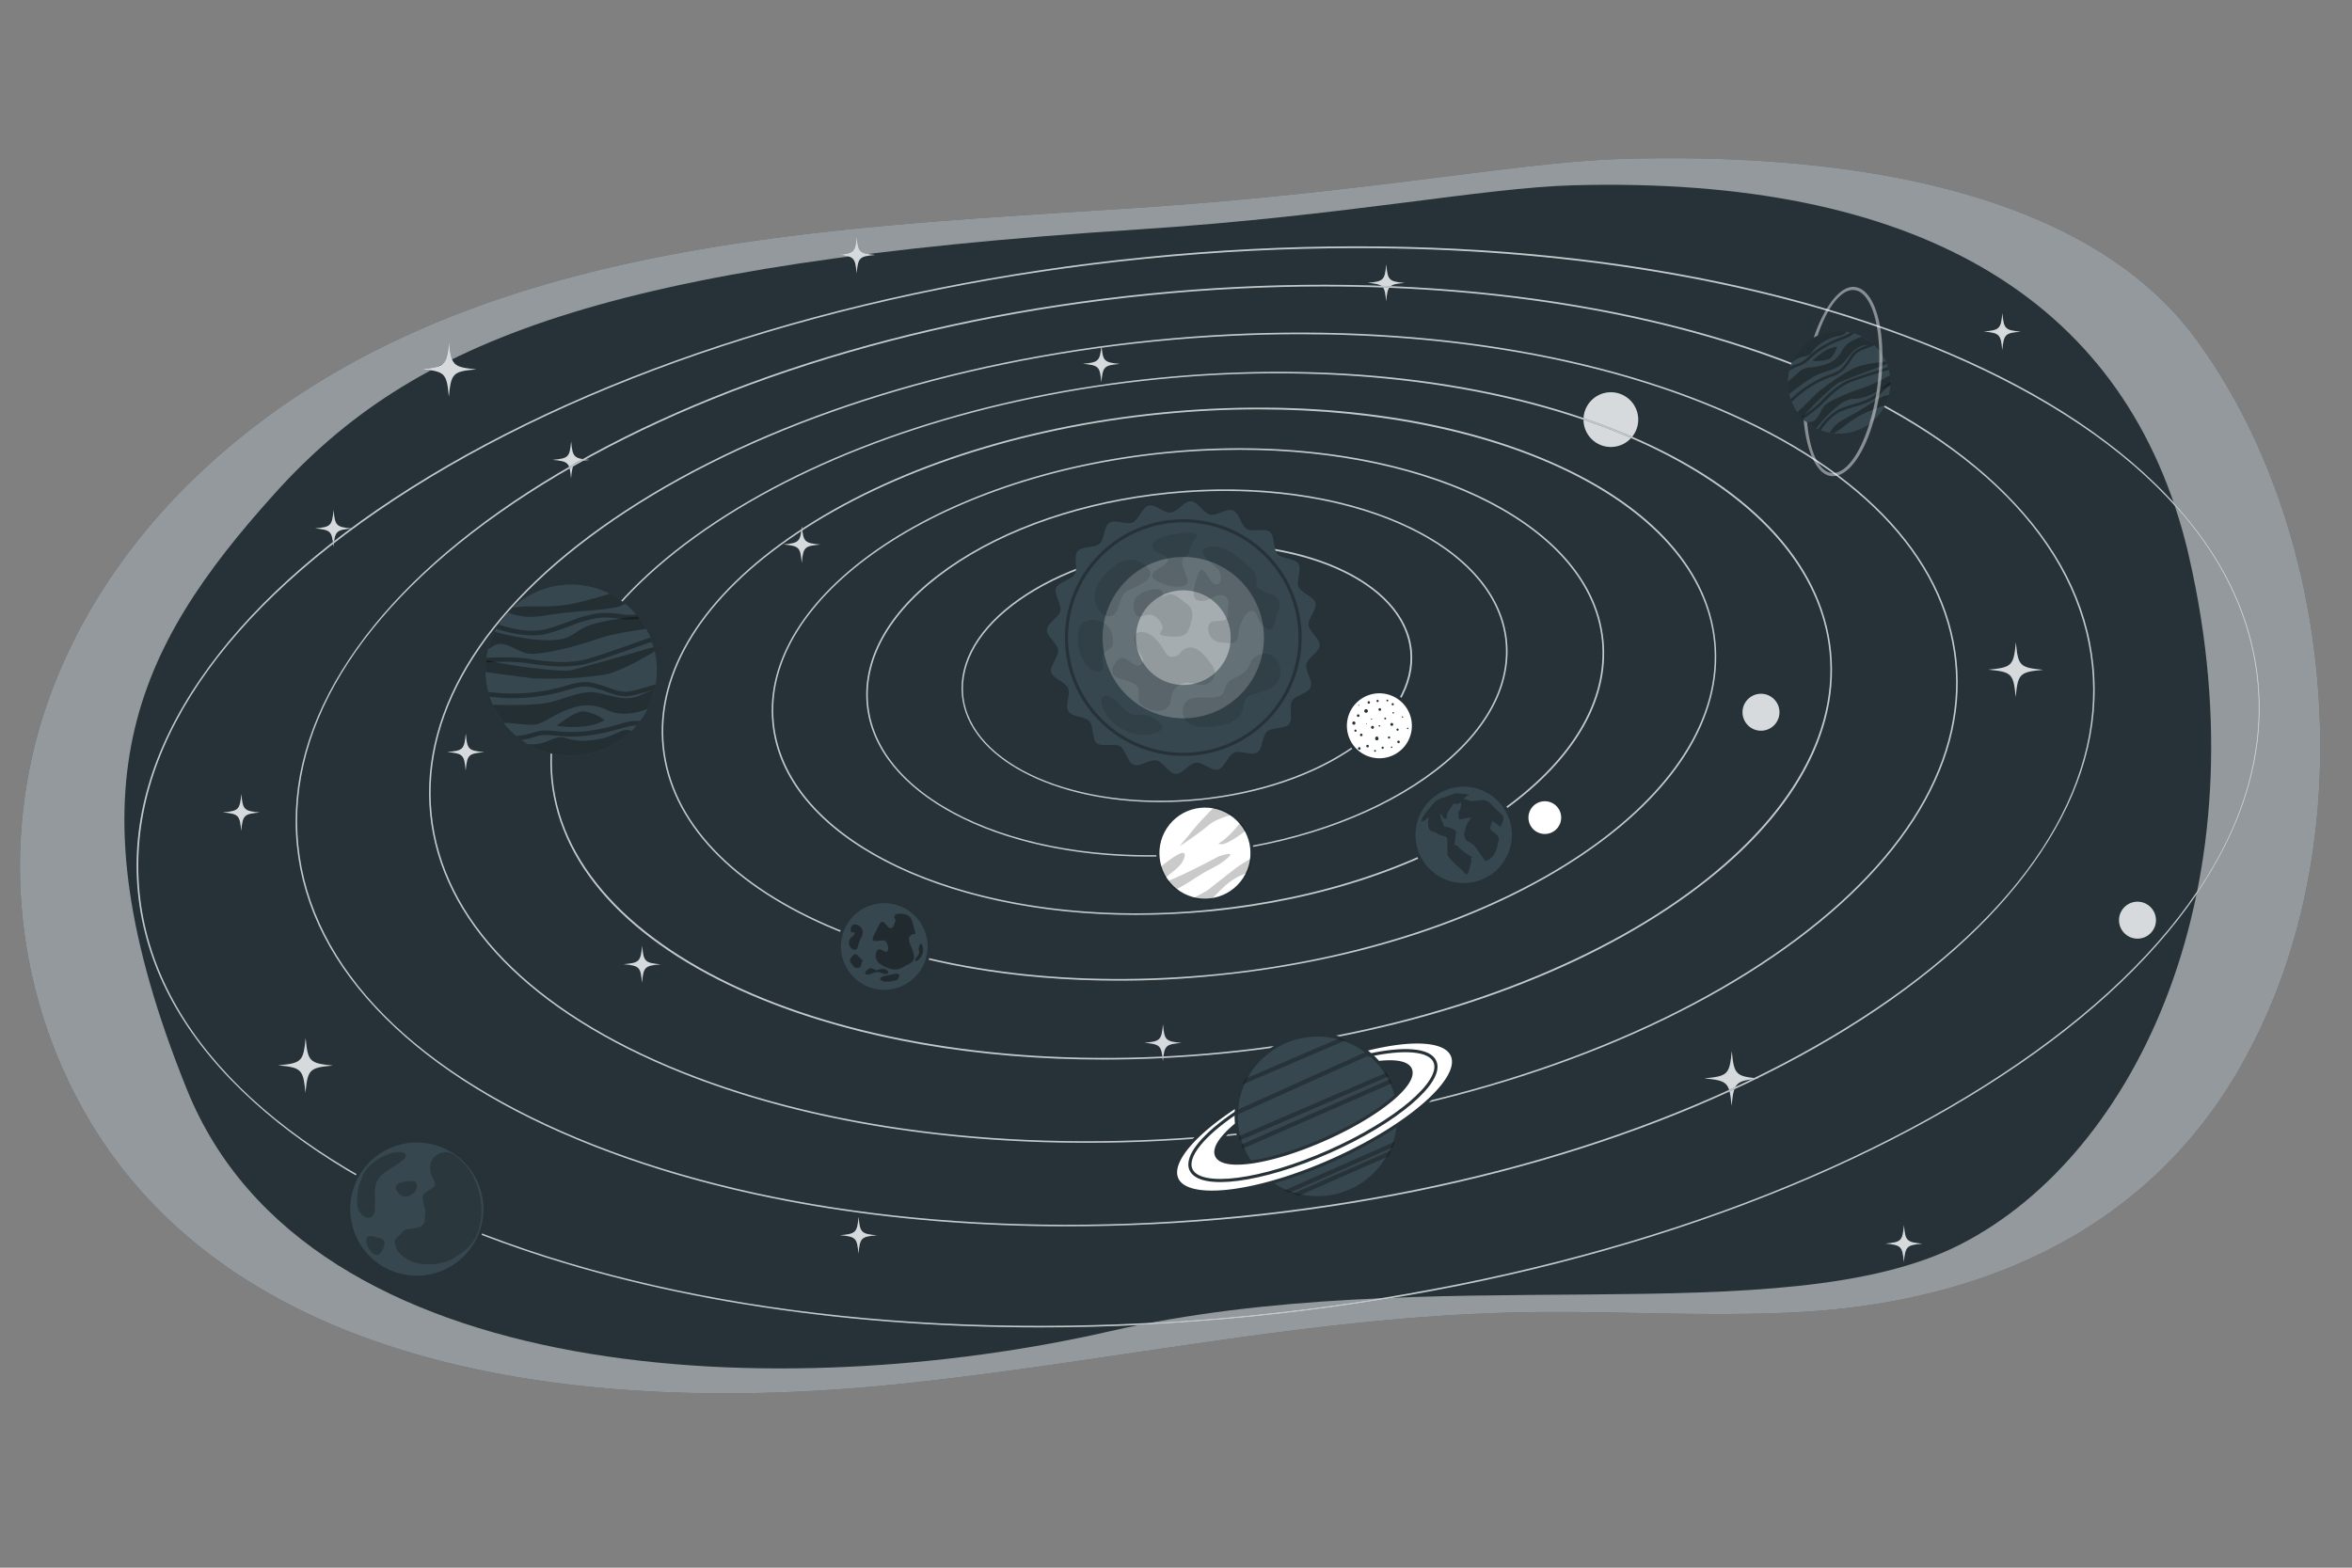 <svg xmlns="http://www.w3.org/2000/svg" viewBox="0 0 750 500"><rect x="0" y="0" width="750" height="500" fill="#808080" stroke="none"/><g id="freepik--background-simple--inject-95"><path d="M729.43,167.57c-6.66-21.75-16.45-42-29.14-59.33C661.72,55.65,575.07,48.89,516.51,50.71c-32.16,1-80.47,10.68-153.43,15.55C260.6,73.11,143.39,76,63.93,150.66,39.74,173.41,20.84,202.2,12,234.21a160,160,0,0,0,5.61,101C59.48,440,188.47,451.44,285.55,441.55c66.79-6.8,132.77-21.79,200.09-23,29.57-.55,59.18,1.57,88.71-.1,56.25-3.18,107.71-24.86,137.76-74.3,25.71-42.3,32.34-94.83,24.92-143.21A235.05,235.05,0,0,0,729.43,167.57Z" style="fill:#263238"></path><path d="M729.43,167.57c-6.66-21.75-16.45-42-29.14-59.33C661.72,55.65,575.07,48.89,516.51,50.71c-32.16,1-80.47,10.68-153.43,15.55C260.6,73.11,143.39,76,63.93,150.66,39.74,173.41,20.84,202.2,12,234.21a160,160,0,0,0,5.61,101C59.48,440,188.47,451.44,285.55,441.55c66.79-6.8,132.77-21.79,200.09-23,29.57-.55,59.18,1.57,88.71-.1,56.25-3.18,107.71-24.86,137.76-74.3,25.71-42.3,32.34-94.83,24.92-143.21A235.05,235.05,0,0,0,729.43,167.57Z" style="fill:#fff;opacity:0.5"></path><path d="M696.75,172.31C676.41,94.72,610.53,56.18,501.86,59.09c-29.13.77-72.84,9.81-138.92,14.09-169.15,10.94-231.18,35.1-275.5,84.39s-66.59,94-27.8,190S251.49,448,353.73,424.63s214.75,1.24,271.44-27.76,96.72-115,72.93-219Q697.46,175,696.75,172.31Z" style="fill:#263238"></path><path d="M622.17,435.3s0-5,0-5,0,5,0,5Z" style="fill:#fff"></path></g><g id="freepik--Stars--inject-95"><path d="M151.89,117.8c-7.48-.71-8-1.27-8.7-8.76-.71,7.48-1.27,8-8.76,8.7,7.48.72,8,1.28,8.7,8.76C143.85,119,144.41,118.47,151.89,117.8Z" style="fill:#37474F"></path><path d="M651.51,213.64c-7.48-.71-8-1.27-8.69-8.76-.72,7.48-1.28,8-8.76,8.7,7.48.72,8,1.28,8.69,8.76C643.47,214.86,644,214.31,651.51,213.64Z" style="fill:#37474F"></path><circle cx="513.69" cy="133.86" r="8.73" transform="translate(78.53 437.89) rotate(-49.55)" style="fill:#37474F"></circle><path d="M560.93,344c-7.48-.71-8-1.27-8.7-8.76-.72,7.48-1.28,8-8.76,8.7,7.48.71,8,1.27,8.7,8.76C552.88,345.26,553.44,344.7,560.93,344Z" style="fill:#37474F"></path><path d="M106.16,339.85c-7.48-.72-8-1.28-8.7-8.76-.71,7.48-1.27,8-8.76,8.69,7.48.72,8,1.28,8.7,8.76C98.11,341.06,98.67,340.51,106.16,339.85Z" style="fill:#37474F"></path><path d="M188,146.7c-5-.48-5.43-.86-5.87-5.92-.49,5.05-.86,5.43-5.92,5.88,5.05.48,5.43.86,5.88,5.91C182.55,147.52,182.93,147.15,188,146.7Z" style="fill:#37474F"></path><path d="M112.24,168.57c-5-.48-5.43-.86-5.87-5.91-.49,5.05-.87,5.42-5.92,5.87,5,.48,5.43.86,5.87,5.92C106.81,169.4,107.18,169,112.24,168.57Z" style="fill:#37474F"></path><path d="M261.57,173.69c-5.05-.49-5.42-.86-5.87-5.92-.48,5-.86,5.43-5.91,5.88,5.05.48,5.42.86,5.87,5.91C256.14,174.51,256.52,174.13,261.57,173.69Z" style="fill:#37474F"></path><path d="M210.64,307.57c-5-.48-5.43-.86-5.87-5.91-.49,5-.87,5.42-5.92,5.87,5.05.48,5.43.86,5.87,5.91C205.21,308.39,205.58,308,210.64,307.57Z" style="fill:#37474F"></path><path d="M447.92,90.24c-5.05-.49-5.42-.86-5.87-5.92-.48,5.05-.86,5.43-5.91,5.88,5.05.48,5.42.86,5.87,5.91C442.49,91.06,442.87,90.68,447.92,90.24Z" style="fill:#37474F"></path><path d="M376.73,332.62c-5.05-.48-5.43-.86-5.88-5.91-.48,5.05-.86,5.42-5.91,5.87,5.05.48,5.42.86,5.87,5.92C371.29,333.45,371.67,333.07,376.73,332.62Z" style="fill:#37474F"></path><circle cx="681.58" cy="293.43" r="5.89" transform="translate(-0.06 586.73) rotate(-46.57)" style="fill:#37474F"></circle><circle cx="561.52" cy="227.12" r="5.89" transform="translate(3.23 462.06) rotate(-44.84)" style="fill:#37474F"></circle><path d="M154.4,239.89c-5.05-.48-5.42-.86-5.87-5.91-.48,5.05-.86,5.42-5.91,5.87,5,.48,5.42.86,5.87,5.91C149,240.71,149.35,240.34,154.4,239.89Z" style="fill:#37474F"></path><path d="M357.1,116.07c-5.05-.49-5.42-.86-5.87-5.92-.48,5-.86,5.43-5.91,5.88,5.05.48,5.42.86,5.87,5.91C351.67,116.89,352.05,116.51,357.1,116.07Z" style="fill:#37474F"></path><path d="M279.08,81.31c-5.05-.48-5.43-.86-5.88-5.91-.48,5-.86,5.42-5.91,5.87,5,.48,5.42.86,5.87,5.92C273.64,82.14,274,81.76,279.08,81.31Z" style="fill:#37474F"></path><path d="M82.83,259.14c-5-.48-5.42-.86-5.87-5.91-.48,5-.86,5.43-5.91,5.87,5,.49,5.42.86,5.87,5.92C77.4,260,77.78,259.59,82.83,259.14Z" style="fill:#37474F"></path><path d="M279.66,394c-5.05-.48-5.43-.86-5.87-5.91-.49,5.05-.87,5.42-5.92,5.87,5.05.48,5.43.86,5.87,5.91C274.23,394.78,274.61,394.41,279.66,394Z" style="fill:#37474F"></path><path d="M613,396.66c-5-.48-5.43-.86-5.87-5.91-.49,5.05-.86,5.43-5.92,5.87,5,.49,5.43.86,5.88,5.92C607.59,397.49,608,397.11,613,396.66Z" style="fill:#37474F"></path><path d="M644.38,105.78c-5-.48-5.42-.86-5.87-5.91-.48,5-.86,5.42-5.92,5.87,5,.48,5.43.86,5.88,5.92C639,106.61,639.33,106.23,644.38,105.78Z" style="fill:#37474F"></path><g style="opacity:0.8"><path d="M151.89,117.8c-7.48-.71-8-1.27-8.7-8.76-.71,7.48-1.27,8-8.76,8.7,7.48.72,8,1.28,8.7,8.76C143.85,119,144.41,118.47,151.89,117.8Z" style="fill:#fff"></path><path d="M651.51,213.64c-7.48-.71-8-1.27-8.69-8.76-.72,7.48-1.28,8-8.76,8.7,7.48.72,8,1.28,8.69,8.76C643.47,214.86,644,214.31,651.51,213.64Z" style="fill:#fff"></path><circle cx="513.69" cy="133.86" r="8.73" transform="translate(78.53 437.89) rotate(-49.55)" style="fill:#fff"></circle><path d="M560.93,344c-7.48-.71-8-1.27-8.7-8.76-.72,7.48-1.28,8-8.76,8.7,7.48.71,8,1.27,8.7,8.76C552.88,345.26,553.44,344.7,560.93,344Z" style="fill:#fff"></path><path d="M106.16,339.85c-7.48-.72-8-1.28-8.7-8.76-.71,7.48-1.27,8-8.76,8.69,7.48.72,8,1.28,8.7,8.76C98.11,341.06,98.67,340.51,106.16,339.85Z" style="fill:#fff"></path><path d="M188,146.7c-5-.48-5.43-.86-5.87-5.92-.49,5.05-.86,5.43-5.92,5.88,5.05.48,5.43.86,5.88,5.91C182.55,147.52,182.93,147.15,188,146.7Z" style="fill:#fff"></path><path d="M112.24,168.57c-5-.48-5.43-.86-5.87-5.91-.49,5.05-.87,5.42-5.92,5.87,5,.48,5.43.86,5.87,5.92C106.81,169.4,107.18,169,112.24,168.57Z" style="fill:#fff"></path><path d="M261.57,173.69c-5.05-.49-5.42-.86-5.87-5.92-.48,5-.86,5.43-5.91,5.88,5.05.48,5.42.86,5.87,5.91C256.14,174.51,256.52,174.13,261.57,173.69Z" style="fill:#fff"></path><path d="M210.64,307.57c-5-.48-5.43-.86-5.87-5.91-.49,5-.87,5.42-5.92,5.87,5.05.48,5.43.86,5.87,5.91C205.21,308.39,205.58,308,210.64,307.57Z" style="fill:#fff"></path><path d="M447.92,90.24c-5.05-.49-5.42-.86-5.87-5.92-.48,5.05-.86,5.43-5.91,5.88,5.05.48,5.42.86,5.87,5.91C442.49,91.06,442.87,90.68,447.92,90.24Z" style="fill:#fff"></path><path d="M376.73,332.62c-5.05-.48-5.43-.86-5.88-5.91-.48,5.05-.86,5.42-5.91,5.87,5.05.48,5.42.86,5.87,5.92C371.29,333.45,371.67,333.07,376.73,332.62Z" style="fill:#fff"></path><circle cx="681.58" cy="293.43" r="5.89" transform="translate(-0.06 586.73) rotate(-46.57)" style="fill:#fff"></circle><circle cx="561.52" cy="227.12" r="5.89" transform="translate(3.23 462.06) rotate(-44.84)" style="fill:#fff"></circle><path d="M154.4,239.89c-5.05-.48-5.42-.86-5.87-5.91-.48,5.05-.86,5.42-5.91,5.87,5,.48,5.42.86,5.87,5.91C149,240.71,149.35,240.34,154.4,239.89Z" style="fill:#fff"></path><path d="M357.1,116.07c-5.05-.49-5.42-.86-5.87-5.92-.48,5-.86,5.43-5.91,5.88,5.05.48,5.42.86,5.87,5.91C351.67,116.89,352.05,116.51,357.1,116.07Z" style="fill:#fff"></path><path d="M279.08,81.31c-5.05-.48-5.43-.86-5.88-5.91-.48,5-.86,5.42-5.91,5.87,5,.48,5.42.86,5.87,5.92C273.64,82.14,274,81.76,279.08,81.31Z" style="fill:#fff"></path><path d="M82.83,259.14c-5-.48-5.42-.86-5.87-5.91-.48,5-.86,5.43-5.91,5.87,5,.49,5.42.86,5.87,5.92C77.4,260,77.78,259.59,82.83,259.14Z" style="fill:#fff"></path><path d="M279.66,394c-5.05-.48-5.43-.86-5.87-5.91-.49,5.05-.87,5.42-5.92,5.87,5.05.48,5.43.86,5.87,5.91C274.23,394.78,274.61,394.41,279.66,394Z" style="fill:#fff"></path><path d="M613,396.66c-5-.48-5.43-.86-5.87-5.91-.49,5.05-.86,5.43-5.92,5.87,5,.49,5.43.86,5.88,5.92C607.59,397.49,608,397.11,613,396.66Z" style="fill:#fff"></path><path d="M644.38,105.78c-5-.48-5.42-.86-5.87-5.91-.48,5-.86,5.42-5.92,5.87,5,.48,5.43.86,5.88,5.92C639,106.61,639.33,106.23,644.38,105.78Z" style="fill:#fff"></path></g></g><g id="freepik--Lines--inject-95"><path d="M331.58,423.36c-65.35,0-126.4-9.88-176.51-28.93-32.61-12.4-58.8-28-77.85-46.44C57.48,328.91,46.31,307.66,44,284.83s4.45-45.88,20-68.49c15-21.82,37.6-42.33,67.1-60.94C191.81,117.13,274.92,91.07,365.2,82s176.91,0,243.94,25.52c32.61,12.4,58.8,28,77.85,46.44,19.75,19.08,30.91,40.33,33.2,63.16s-4.45,45.88-20,68.49c-15,21.82-37.6,42.33-67.11,60.94C572.41,384.86,489.29,410.92,399,420,376.22,422.23,353.65,423.36,331.58,423.36ZM432.64,79.13c-22.06,0-44.6,1.13-67.39,3.41-90.2,9-173.24,35.05-233.83,73.28s-91.4,84-86.9,129S88.35,368.52,155.25,394,308.77,428.48,399,419.45s173.25-35.05,233.83-73.28,91.4-84,86.9-129S675.87,133.47,609,108C558.92,89,497.92,79.13,432.64,79.13Z" style="fill:#37474F"></path><path d="M340.25,391.13c-56,0-108.29-8.76-151.2-25.65-27.67-10.89-49.9-24.57-66.1-40.67-16.78-16.68-26.3-35.23-28.29-55.15s3.66-40,16.8-59.66c12.69-19,31.77-36.8,56.73-53,51.31-33.21,121.69-55.72,198.17-63.37s149.93.46,206.8,22.84c27.67,10.89,49.91,24.58,66.1,40.67,16.78,16.68,26.3,35.24,28.29,55.15s-3.66,40-16.8,59.67C638.07,291,619,308.8,594,325c-51.31,33.21-121.69,55.71-198.17,63.37C377.07,390.21,358.46,391.13,340.25,391.13ZM422,91.36c-18.21,0-36.79.93-55.56,2.81-76.4,7.64-146.7,30.12-198,63.29s-77.22,73-73.3,112.15,37.33,73.07,94.07,95.41,130.16,30.46,206.57,22.81,146.71-30.12,198-63.29,77.23-73,73.3-112.16S629.72,139.31,573,117C530.13,100.12,477.86,91.36,422,91.36Z" style="fill:#37474F"></path><path d="M346.57,364.49c-47.77,0-92.47-7.6-129.1-22.25-48.4-19.35-76.93-48.68-80.32-82.59s18.75-68.32,62.36-96.88S302.86,115,367.84,108.45s127.41.56,175.76,19.89,76.93,48.68,80.33,82.6-18.76,68.31-62.37,96.87-103.35,47.82-168.33,54.32C377.47,363.71,361.86,364.49,346.57,364.49Zm67.93-257.9c-15.27,0-30.86.78-46.61,2.36-64.9,6.49-124.6,25.76-168.1,54.24s-65.52,62.69-62.15,96.41,31.79,62.9,80,82.18,110.61,26.35,175.52,19.86,124.61-25.76,168.1-54.25S626.8,244.7,623.43,211s-31.79-62.91-80-82.19C506.84,114.18,462.21,106.59,414.5,106.59Z" style="fill:#37474F"></path><path d="M352,337.94c-40.24,0-77.9-6.51-108.75-19-40.62-16.49-64.58-41.44-67.46-70.25s15.66-58,52.2-82.21,86.6-40.5,141.08-45.95,106.82.61,147.38,17.08S581,179,583.89,207.82s-15.65,58-52.2,82.22S445.09,330.53,390.61,336C377.57,337.29,364.64,337.94,352,337.94Zm55.38-218.87c-12.46,0-25.25.63-38.26,1.93-54.4,5.44-104.42,21.73-140.85,45.86s-54.85,53.14-52,81.75c5.92,59.14,102,98.11,214.29,86.88S589.31,267,583.39,207.87C578.16,155.59,502.41,119.07,407.36,119.07Z" style="fill:#37474F"></path><path d="M356.72,312.77c-33.26,0-64.39-5.46-89.89-16-33.45-13.78-53.19-34.59-55.59-58.6s12.82-48.32,42.88-68.45,71.22-33.65,116-38.13,87.91.62,121.3,14.38,53.19,34.59,55.6,58.6-12.83,48.32-42.88,68.45-71.22,33.64-116,38.13C377.53,312.25,367,312.77,356.72,312.77Zm44.59-182.21c-10.13,0-20.53.51-31.1,1.57-44.74,4.47-85.87,18-115.81,38s-45.05,44.17-42.67,68,22,44.48,55.29,58.19,76.32,18.82,121.06,14.34c92.31-9.24,163.41-56.8,158.48-106C542.2,161.06,479.67,130.56,401.31,130.56Z" style="fill:#37474F"></path><path d="M362.28,291.8c-62.43,0-112.46-25.25-116-61.16-4-40.37,52.12-79.17,125.19-86.48s135.8,19.58,139.84,60c2,19.59-10,39.37-33.68,55.71s-56.14,27.24-91.51,30.78C378,291.41,370,291.8,362.28,291.8Zm33-148.34c-7.76,0-15.7.39-23.77,1.19-72.8,7.29-128.75,45.84-124.74,85.94s66.49,66.8,139.29,59.52c35.29-3.53,67.7-14.43,91.27-30.69s35.41-35.85,33.47-55.25h0C507.19,168.52,457.4,143.46,395.24,143.46Z" style="fill:#37474F"></path><path d="M366.29,273.21c-48.28,0-87.07-20-89.9-48.34-1.55-15.43,7.64-31,25.87-43.81s43.2-21.34,70.44-24.07c56.3-5.64,104.67,15.65,107.86,47.45,1.54,15.42-7.65,31-25.87,43.81s-43.21,21.33-70.45,24.06C378.15,272.92,372.15,273.21,366.29,273.21Zm24.38-116.62q-8.78,0-17.92.9c-27.16,2.72-52.09,11.23-70.21,24s-27.18,28.12-25.66,43.36c3.16,31.52,51.3,52.6,107.31,47,27.16-2.71,52.09-11.23,70.21-24s27.18-28.11,25.66-43.36C477.25,176.39,438.69,156.59,390.67,156.59Z" style="fill:#37474F"></path><path d="M369.93,255.84c-33.94,0-61.2-14.07-63.2-34C305.64,211,312.1,200,324.92,191s30.35-15,49.49-16.91c39.56-4,73.57,11,75.8,33.37,1.09,10.86-5.37,21.81-18.19,30.83s-30.35,15-49.49,16.91C378.25,255.63,374,255.84,369.93,255.84ZM387,174c-4.1,0-8.31.21-12.58.63-19,1.91-36.54,7.88-49.25,16.82s-19,19.7-18,30.37c2.21,22.09,36,36.86,75.25,32.93,19-1.91,36.55-7.88,49.25-16.82s19-19.7,18-30.37C447.75,187.84,420.71,174,387,174Z" style="fill:#37474F"></path><g style="opacity:0.7"><path d="M331.58,423.36c-65.35,0-126.4-9.88-176.51-28.93-32.61-12.4-58.8-28-77.85-46.44C57.48,328.91,46.31,307.66,44,284.83s4.45-45.88,20-68.49c15-21.82,37.6-42.33,67.1-60.94C191.81,117.13,274.92,91.07,365.2,82s176.91,0,243.94,25.52c32.61,12.4,58.8,28,77.85,46.44,19.75,19.08,30.91,40.33,33.2,63.16s-4.45,45.88-20,68.49c-15,21.82-37.6,42.33-67.11,60.94C572.41,384.86,489.29,410.92,399,420,376.22,422.23,353.65,423.36,331.58,423.36ZM432.64,79.13c-22.06,0-44.6,1.13-67.39,3.41-90.2,9-173.24,35.05-233.83,73.28s-91.4,84-86.9,129S88.35,368.52,155.25,394,308.77,428.48,399,419.45s173.25-35.05,233.83-73.28,91.4-84,86.9-129S675.87,133.47,609,108C558.92,89,497.92,79.13,432.64,79.13Z" style="fill:#fff"></path><path d="M340.25,391.13c-56,0-108.29-8.76-151.2-25.65-27.67-10.89-49.9-24.57-66.1-40.67-16.78-16.68-26.3-35.23-28.29-55.15s3.66-40,16.8-59.66c12.69-19,31.77-36.8,56.73-53,51.31-33.21,121.69-55.72,198.17-63.37s149.93.46,206.8,22.84c27.67,10.89,49.91,24.58,66.1,40.67,16.78,16.68,26.3,35.24,28.29,55.15s-3.66,40-16.8,59.67C638.07,291,619,308.8,594,325c-51.31,33.21-121.69,55.71-198.17,63.37C377.07,390.21,358.46,391.13,340.25,391.13ZM422,91.36c-18.21,0-36.79.93-55.56,2.81-76.4,7.64-146.7,30.12-198,63.29s-77.22,73-73.3,112.15,37.33,73.07,94.07,95.41,130.16,30.46,206.57,22.81,146.71-30.12,198-63.29,77.23-73,73.3-112.16S629.72,139.31,573,117C530.13,100.12,477.86,91.36,422,91.36Z" style="fill:#fff"></path><path d="M346.57,364.49c-47.77,0-92.47-7.6-129.1-22.25-48.4-19.35-76.93-48.68-80.32-82.59s18.75-68.32,62.36-96.88S302.86,115,367.84,108.45s127.41.56,175.76,19.89,76.93,48.68,80.33,82.6-18.76,68.31-62.37,96.87-103.35,47.82-168.33,54.32C377.47,363.71,361.86,364.49,346.57,364.49Zm67.93-257.9c-15.27,0-30.86.78-46.61,2.36-64.9,6.49-124.6,25.76-168.1,54.24s-65.52,62.69-62.15,96.41,31.79,62.9,80,82.18,110.61,26.35,175.52,19.86,124.61-25.76,168.1-54.25S626.8,244.7,623.43,211s-31.79-62.91-80-82.19C506.84,114.18,462.21,106.59,414.5,106.59Z" style="fill:#fff"></path><path d="M352,337.94c-40.24,0-77.9-6.51-108.75-19-40.62-16.49-64.58-41.44-67.46-70.25s15.66-58,52.2-82.21,86.6-40.5,141.08-45.95,106.82.61,147.38,17.08S581,179,583.89,207.82s-15.65,58-52.2,82.22S445.09,330.53,390.61,336C377.57,337.29,364.64,337.94,352,337.94Zm55.38-218.87c-12.46,0-25.25.63-38.26,1.93-54.4,5.44-104.42,21.73-140.85,45.86s-54.85,53.14-52,81.75c5.92,59.14,102,98.11,214.29,86.88S589.31,267,583.39,207.87C578.16,155.59,502.41,119.07,407.36,119.07Z" style="fill:#fff"></path><path d="M356.72,312.77c-33.26,0-64.39-5.46-89.89-16-33.45-13.78-53.19-34.59-55.59-58.6s12.82-48.32,42.88-68.45,71.22-33.65,116-38.13,87.91.62,121.3,14.38,53.19,34.59,55.6,58.6-12.83,48.32-42.88,68.45-71.22,33.64-116,38.13C377.53,312.25,367,312.77,356.72,312.77Zm44.59-182.21c-10.13,0-20.53.51-31.1,1.57-44.74,4.47-85.87,18-115.81,38s-45.05,44.17-42.67,68,22,44.48,55.29,58.19,76.32,18.82,121.06,14.34c92.31-9.24,163.41-56.8,158.48-106C542.2,161.06,479.67,130.56,401.31,130.56Z" style="fill:#fff"></path><path d="M362.28,291.8c-62.43,0-112.46-25.25-116-61.16-4-40.37,52.12-79.17,125.19-86.48s135.8,19.58,139.84,60c2,19.59-10,39.37-33.68,55.71s-56.14,27.24-91.51,30.78C378,291.41,370,291.8,362.28,291.8Zm33-148.34c-7.76,0-15.7.39-23.77,1.19-72.8,7.29-128.75,45.84-124.74,85.94s66.49,66.8,139.29,59.52c35.29-3.53,67.7-14.43,91.27-30.69s35.41-35.85,33.47-55.25h0C507.19,168.52,457.4,143.46,395.24,143.46Z" style="fill:#fff"></path><path d="M366.29,273.21c-48.28,0-87.07-20-89.9-48.34-1.55-15.43,7.64-31,25.87-43.81s43.2-21.34,70.44-24.07c56.3-5.64,104.67,15.65,107.86,47.45,1.54,15.42-7.65,31-25.87,43.81s-43.21,21.33-70.45,24.06C378.15,272.92,372.15,273.21,366.29,273.21Zm24.38-116.62q-8.78,0-17.92.9c-27.16,2.72-52.09,11.23-70.21,24s-27.18,28.12-25.66,43.36c3.16,31.52,51.3,52.6,107.31,47,27.16-2.71,52.09-11.23,70.21-24s27.18-28.11,25.66-43.36C477.25,176.39,438.69,156.59,390.67,156.59Z" style="fill:#fff"></path><path d="M369.93,255.84c-33.94,0-61.2-14.07-63.2-34C305.64,211,312.1,200,324.92,191s30.35-15,49.49-16.91c39.56-4,73.57,11,75.8,33.37,1.09,10.86-5.37,21.81-18.19,30.83s-30.35,15-49.49,16.91C378.25,255.63,374,255.84,369.93,255.84ZM387,174c-4.1,0-8.31.21-12.58.63-19,1.91-36.54,7.88-49.25,16.82s-19,19.7-18,30.37c2.21,22.09,36,36.86,75.25,32.93,19-1.91,36.55-7.88,49.25-16.82s19-19.7,18-30.37C447.75,187.84,420.71,174,387,174Z" style="fill:#fff"></path></g></g><g id="freepik--Neptune--inject-95"><circle cx="132.92" cy="385.65" r="21.74" transform="translate(-271.38 439.84) rotate(-78.62)" style="fill:#37474F;stroke:#263238;stroke-miterlimit:10"></circle><path d="M147.27,370.55s-3.12-4.33-6.87-2.73-3.43,4.74-3,6.41,2,3.22.92,4.3-3.73,1.84-3.56,3.54a26.23,26.23,0,0,0,.9,4.06l-.19,2.95s.16,1.69-2.21,2.42-3.67-.12-5.2,1.74-2.51,1.72-2.1,3.39.53,2.88,3.92,5,10.5,2.37,15.09-.53,7.74-5.66,8.47-13.06S150.42,372.68,147.27,370.55Z" style="opacity:0.23"></path><path d="M115.32,376s-1.48,2.34-1.48,7.23,4.6,6.87,5.5,3.6-1.14-8.92,2.22-11.95,9.72-5.37,7.35-7.08S116.67,370,115.32,376Z" style="opacity:0.23"></path><path d="M120.38,394.74s-3.58-1.59-3.58.85,3.12,6.77,5,3.41S121.85,394.84,120.38,394.74Z" style="opacity:0.23"></path><path d="M132.25,376.7s-8.34-.39-5.51,3.48S134.94,379.12,132.25,376.7Z" style="opacity:0.23"></path></g><g id="freepik--Uranus--inject-95"><path d="M593.76,107.35a16.34,16.34,0,1,1-21.92,7.33A16.35,16.35,0,0,1,593.76,107.35Z" style="fill:#37474F"></path><g style="opacity:0.34"><path d="M590.91,117.55c2.58-1.3,7.38-1.94,10.48-2.24.11.25.2.52.3.78-4.63,1.75-13.88,5.28-15.22,5.89s-8.25,6.85-11.8,11.28a15.78,15.78,0,0,1-1.49-1.78c1.84-1.82,5.61-5.51,6.58-6.4A72,72,0,0,1,590.91,117.55Z"></path><path d="M585.67,135.31c1.84-1.57,3.41-2.05,6.64-4s7.4-4.7,8.8-5.08c.41-.11.82-.22,1.21-.3a16.09,16.09,0,0,1-1.22,3.33c-1.09.36-2.8,1-5.31,2-5,2.09-7.73,4.9-9.43,5.92l-1.64,1c-.43-.05-.86-.11-1.29-.19A12.43,12.43,0,0,1,585.67,135.31Z"></path><path d="M577.42,134.55c2.3-.19,2.83-3.32,4.24-5s8.15-4.51,12.23-5.76a52.44,52.44,0,0,0,8.76-4.12,16.67,16.67,0,0,1,.14,2.83,43.29,43.29,0,0,1-6.71,3.59c-4.78,2.08-5.26,0-9.22,2.74a42.28,42.28,0,0,0-7.68,7.75,16.52,16.52,0,0,1-2.92-1.87A7.56,7.56,0,0,1,577.42,134.55Z"></path><path d="M594.5,110.15c-2.89.54-4.13,2.49-6.25,5s-4.43,2.67-8.33,4.22c-2.51,1-6.7,4.17-9.37,6.31a16.15,16.15,0,0,1-.4-4,39.73,39.73,0,0,0,3.09-2.66,5.42,5.42,0,0,1,4-1.8c5.9-.74,8.39-2.12,10.19-5.46s6.31-4.34,6.31-4.34a16,16,0,0,1,3.23,2.14A17,17,0,0,1,594.5,110.15Z"></path><path d="M571.41,115.67c.14-.33.27-.66.43-1a16.36,16.36,0,0,1,16.92-8.88c-1.36,2-2.9.58-7.32,3.25s-2.72,4-6.23,4.69A7.52,7.52,0,0,0,571.41,115.67Z"></path><path d="M585.85,110.57s-1,3.38-2.89,4.07a15.75,15.75,0,0,1-5.05.49S582,110.79,585.85,110.57Z"></path></g><g style="opacity:0.34"><path d="M589.51,107.47c-.67.33-1.36.6-2.17.91a34.52,34.52,0,0,0-6,2.85,26.16,26.16,0,0,0-4.06,3.12,9.3,9.3,0,0,1-3.47,2.33,17.18,17.18,0,0,0-3.24,1.5c.09-.39.21-.78.33-1.17a15.33,15.33,0,0,1,2.67-1.16,8.84,8.84,0,0,0,3.13-2.15,26.41,26.41,0,0,1,4.2-3.21,35,35,0,0,1,6.11-2.92c.79-.31,1.47-.57,2.1-.88a5.8,5.8,0,0,0,1-.63c.36.09.71.18,1.06.29A9.22,9.22,0,0,1,589.51,107.47Z"></path><path d="M593.49,111.81c-1.62.68-2.26,1.64-3.23,3.1a27.89,27.89,0,0,1-1.78,2.45,9.18,9.18,0,0,1-4.5,2.81,35,35,0,0,0-12.62,8c-.12-.3-.24-.59-.35-.89a34.19,34.19,0,0,1,6.56-5,33.6,33.6,0,0,1,6.1-2.91c1.79-.68,3-1.12,4.15-2.55a28.75,28.75,0,0,0,1.72-2.38,8.56,8.56,0,0,1,2.73-3,8,8,0,0,1,.88-.45c1.07-.45,2.52-1,3.85-1.52.25.22.5.42.74.65C596.31,110.68,594.67,111.31,593.49,111.81Z"></path><path d="M587.39,122.31a16.17,16.17,0,0,1,2.74-1.34c3.69-1.37,10.62-3.47,11.57-3.75l.3-.32c.1.32.19.65.27,1l-.1.11-.11,0c-.07,0-7.7,2.32-11.63,3.78s-7.29,4.91-9.28,7a42.47,42.47,0,0,1-6.17,4.82l-.31-.33-.23-.36a43,43,0,0,0,6.09-4.73A34.64,34.64,0,0,1,587.39,122.31Z"></path><path d="M579.77,136.86a21.25,21.25,0,0,1,5.85-5.89,10.22,10.22,0,0,1,1.48-.74c1.79-.69,3.3-1.14,4.63-1.53a20.68,20.68,0,0,0,5-2,17.39,17.39,0,0,0,3.1-2.52,9.07,9.07,0,0,1,2.78-2.1l.17-.06c0,.32,0,.63,0,1a9.21,9.21,0,0,0-2.33,1.82,17.32,17.32,0,0,1-3.25,2.64,21.35,21.35,0,0,1-5.23,2.06c-1.31.39-2.8.83-4.55,1.51-3,1.16-5.6,4.43-6.83,6.18C580.31,137.11,580.05,137,579.77,136.86Z"></path></g><g style="opacity:0.45"><path d="M585,151.83a5.09,5.09,0,0,1-1.17,0c-4.49-.57-7.81-7.8-8.68-17.88l1.12.79c.81,9.43,3.76,15.59,7.68,16.09,6.09.78,12.67-11.68,14.71-27.76s-1.23-29.78-7.3-30.55c-4-.51-8.63,5.18-11.75,14.49l-1.25.67c3.32-9.94,8.54-16.74,13.13-16.15,6.72.85,10.31,14.76,8.16,31.67C597.67,139.11,591.38,151.2,585,151.83Z" style="fill:#fff"></path></g></g><g id="freepik--Saturn--inject-95"><circle cx="420.12" cy="356.03" r="25.94" transform="translate(-129.83 327.62) rotate(-37.32)" style="fill:#37474F;stroke:#263238;stroke-miterlimit:10"></circle><g style="opacity:0.28"><path d="M442,342.14l-47,20.23c.11.45.23.9.37,1.34l47.38-20.39C442.51,342.92,442.25,342.53,442,342.14Z"></path><path d="M429.21,331.74c-.66-.25-1.32-.46-2-.65L397.17,344c-.07.14-.16.27-.23.41-.24.48-.44,1-.65,1.46Z"></path><path d="M411.31,380.41l32.76-14.47q.36-.9.66-1.8l-35.18,15.54C410.13,379.94,410.71,380.2,411.31,380.41Z"></path><path d="M437,336.38c-.38-.33-.77-.66-1.18-1l-41.6,18.75c0,.51,0,1,0,1.53Z"></path><path d="M395.82,365.05c.16.43.32.86.5,1.28l47.5-20.85c-.19-.42-.41-.82-.62-1.23Z"></path><path d="M442.64,368.84c.22-.39.46-.76.66-1.16s.22-.53.34-.79l-31.39,13.83c.7.22,1.4.42,2.1.58Z"></path><path d="M403.38,375.82l42.62-18c0-.51,0-1,0-1.51l-43.81,18.51C402.59,375.16,403,375.49,403.38,375.82Z"></path></g><path d="M463.07,336.55c-2.3-5.12-13.45-5.46-28-1.71a26,26,0,0,1,4.49,4.05c5.33-.62,9.06,0,10.11,2,2.34,4.56-9.56,14.48-26.59,22.15S390.37,373.26,388,368.7c-1.19-2.32,1.32-6,6.31-10.14a26.28,26.28,0,0,1,.07-5.81c-13.57,8.76-21.51,17.9-19.1,23.26,3.37,7.5,25.75,4.75,50-6.14S466.44,344.05,463.07,336.55Z" style="fill:#fff;stroke:#263238;stroke-miterlimit:10"></path><path d="M436.19,336.63c11.26-2.51,19.62-2,21.37,1.95,2.82,6.35-12.31,19.22-33.79,28.73s-41.17,12.07-44,5.71c-1.87-4.22,4.18-11.32,14.76-18.39" style="fill:none;stroke:#263238;stroke-miterlimit:10"></path></g><g id="freepik--Jupiter--inject-95"><circle cx="182.13" cy="213.75" r="27.33" transform="translate(-97.72 237.09) rotate(-54.33)" style="fill:#37474F"></circle><g style="opacity:0.34"><path d="M192.52,215.23c4.75-.85,11.81-4.79,16.26-7.51-.1-.45-.24-.9-.37-1.34-8,2.29-23.88,6.85-26.28,7.37-2.57.56-17.91-.92-27.1-3.29a26.77,26.77,0,0,0-.21,3.89c4.28.58,13,1.75,15.22,2A119.71,119.71,0,0,0,192.52,215.23Z"></path><path d="M167.69,196.7c4,.26,6.62-.67,12.92-1.3s14.6-1.12,16.85-2c.66-.26,1.32-.53,1.92-.81a27.12,27.12,0,0,0-5-3.23c-1.82.6-4.74,1.48-9.15,2.59-8.8,2.22-15.26,1.19-18.57,1.52l-3.18.32c-.53.49-1,1-1.54,1.55A20.7,20.7,0,0,0,167.69,196.7Z"></path><path d="M157.42,206c3.26-2.06,7.11,1.61,10.66,2.41s15.43-2.12,22.15-4.53c4.65-1.67,11.86-2.76,15.85-3.28a28.32,28.32,0,0,0-2.64-3.92,70.37,70.37,0,0,0-12.58,1.92c-8.49,2-7,5.34-15.09,5.57s-18.06-2.68-18.06-2.68a27.8,27.8,0,0,0-2,5.42A12.51,12.51,0,0,0,157.42,206Z"></path><path d="M204.74,221.53c-4.42,2.18-8,.81-13.37-.4s-8.6.86-15.37,2.7c-4.36,1.18-13.16,1.13-18.87.94a27.23,27.23,0,0,0,3.51,5.82c1.67-.13,3.44.25,6.82.47s4,.19,7.19-1.62c8.63-4.93,13.34-5.57,19.1-2.91,6,2.74,12.8-.51,12.8-.51a28,28,0,0,0,2.18-6.1A30.28,30.28,0,0,0,204.74,221.53Z"></path><path d="M168.29,237.27c.52.31,1,.62,1.57.89a27.31,27.31,0,0,0,31.54-5.06c-3.78-1.25-4.46,2.14-13,3s-7.62-2.58-13.05,0A12.36,12.36,0,0,1,168.29,237.27Z"></path><path d="M192.73,229.64s-4.71-3.54-7.95-2.55-7.25,4.4-7.25,4.4S187.4,233.18,192.73,229.64Z"></path></g><g style="opacity:0.34"><path d="M200.73,230.12c-1.21.23-2.42.57-3.81,1a58.75,58.75,0,0,1-10.86,2.17,43.35,43.35,0,0,1-8.56-.1c-2.78-.24-5-.42-7,.35a28.48,28.48,0,0,1-5.85,1.24c.52.44,1.06.84,1.62,1.24a25,25,0,0,0,4.74-1.13c1.71-.65,3.76-.48,6.35-.26a44.93,44.93,0,0,0,8.83.11,61,61,0,0,0,11.1-2.22c1.36-.39,2.54-.72,3.7-.94a10.54,10.54,0,0,1,2-.16c.39-.47.77-.95,1.13-1.44A16.1,16.1,0,0,0,200.73,230.12Z"></path><path d="M201.72,220.33c-2.86.7-4.68.06-7.44-.92a45.92,45.92,0,0,0-4.83-1.5c-3.37-.83-5.67-.16-8.85.75a58.51,58.51,0,0,1-24.89,2c.13.52.26,1,.43,1.54a57.15,57.15,0,0,0,13.78.13A56.3,56.3,0,0,0,181,220.06c3.07-.89,5.1-1.48,8.1-.74a41.64,41.64,0,0,1,4.69,1.46c2.3.81,4.19,1.48,6.63,1.24a11.83,11.83,0,0,0,1.64-.29c1.88-.46,4.38-1.16,6.66-1.82.12-.53.26-1.07.35-1.61C206.62,219,203.8,219.81,201.72,220.33Z"></path><path d="M183,212.38a27.4,27.4,0,0,0,5-.95c6.32-1.87,17.69-6,19.26-6.57l.71.12c-.18-.54-.39-1.06-.6-1.58l-.24,0-.18.07c-.13,0-12.64,4.62-19.36,6.61s-14.68.71-19.41,0-12-.34-13.1-.27c0,.25-.05.49-.08.74l.05.72c.08,0,7.94-.57,12.9.24C171.71,212,177.39,212.94,183,212.38Z"></path><path d="M158.25,200.53c2.91,1,8.57,2.55,13.73,2a15.46,15.46,0,0,0,2.73-.5c3.08-.86,5.55-1.77,7.73-2.58a34.18,34.18,0,0,1,8.7-2.4,28.85,28.85,0,0,1,6.66.27,15.24,15.24,0,0,0,5.83,0l.29-.08c-.32-.42-.63-.86-1-1.27a15.21,15.21,0,0,1-5-.11,29.77,29.77,0,0,0-7-.27,35.9,35.9,0,0,0-9.07,2.48c-2.15.8-4.58,1.7-7.61,2.55-5.18,1.44-11.94-.33-15.33-1.43C158.72,199.65,158.49,200.1,158.25,200.53Z"></path></g></g><g id="freepik--Mars--inject-95"><path d="M294.76,308.3a14.31,14.31,0,1,0-19.21,6.36A14.32,14.32,0,0,0,294.76,308.3Z" style="fill:#37474F;stroke:#263238;stroke-miterlimit:10"></path><g style="opacity:0.4"><path d="M290.6,298.19c.58-.71,1.76.61,1-1.67s-.42-4.14-3-4.93c0,0-2.94-.62-3.35.47s.73.84.09,2.21S285,296,283.84,296s-2.23-4-3.73-.67-2.44,4.3-1.49,4.72,3.33-.72,4,.39.82,2.93.06,3.13-2-1.5-2.93-.49-.45,3.32.4,4,4.51,3.2,7.36,1.61,4.27-1.73,3.9-4.05-1.21-3-1.49-4.43S290,298.9,290.6,298.19Z"></path><path d="M272.15,304.61c-.36.38-1.56,1.34-.94,2.32s1.36,1.83,1.75,1.79,1.59.23,1.7-1.22,1.13-.51.12-1.45S273,303.75,272.15,304.61Z"></path><path d="M282.74,311.14c-1.67.29-2.91.94-1.4,1.7s4.81-.34,4.81-.34,1-1.29.47-1.75S284.41,310.84,282.74,311.14Z"></path><path d="M282.83,309.43c-1.14-.93-3.52.09-3.52.09s-1.42-1.17-2.28-.56-1.91,1.76-.46,1.88,2.6-1.44,4.38-.57S284,310.36,282.83,309.43Z"></path><path d="M271.3,296.07c-.43,2.27,1.5.63,1.21,1.71s-1.73,1-1.79,2.92,2.25,2.92,2.65,1.7,1-3,1-3a3,3,0,0,0,.66-2.55C274.86,295.06,271.72,293.81,271.3,296.07Z"></path><path d="M294.25,302c-.79-2.67-1.36.79-1.36.79a1.57,1.57,0,0,1,.05,1.5l0,.07c-.42.95-1.42,1.45-1,2.05S295,304.68,294.25,302Z"></path></g></g><g id="freepik--Earth--inject-95"><path d="M498.3,260.21a5.72,5.72,0,1,0-5.12,6.25A5.72,5.72,0,0,0,498.3,260.21Z" style="fill:#fff;stroke:#263238;stroke-miterlimit:10"></path><circle cx="466.75" cy="266.3" r="15.87" transform="translate(-32.06 466.22) rotate(-51.55)" style="fill:#37474F;stroke:#263238;stroke-miterlimit:10"></circle><path d="M475.94,261.86l2.53,1.84c1.08-2.2,1.24-3.26.39-3.95s-3.18-3.07-3.18-3.07a3.83,3.83,0,0,0-3.28-1.5l-3.35.34a8,8,0,0,0-2.48-.67c1.52-1.44,2.74-1.27,1-1.53-2.12-.31-3.43-.43-4.18-.1s-1.76.7-2.76,1.06a7,7,0,0,0-4.62,3.33s-2.67,2.86-2.75,4.13c-.06.9,1.47-.38,2.36-1.19l-.2,1.55s-.26,2.63,1.08,3l1.34.38a5.86,5.86,0,0,0,3,1.27s.8.18.7,1.75a27.61,27.61,0,0,0,.1,3.64s-.77.08,1,2a40.32,40.32,0,0,0,3.74,3.53s1.52,2.2,1.88.6,1.19-3.77.85-4.52,1.6.36-.33-.75a18.39,18.39,0,0,1-3.38-2.53c-1.5-1.93-1.81.18-1.5-1.93s.44-3.43.44-3.43a6.89,6.89,0,0,0-3.8-1.45c-1-2.5-1.65-3.48-.92-4.08,0,0,.53,1.46,1.18,1.61s.66-1.75.66-1.75l2-3.11s1.62.45,2.3-.49a3.48,3.48,0,0,1-.73,3.2l.24,2.32,3.84-.64-1.57,2.5-.73,3.07.68,1.63,2.5,1.57,3.64,5.11a4.53,4.53,0,0,0,2.45-1.55,8.58,8.58,0,0,0,1.47-3.53c.13-1.32.85-1.91,0-2.87l-.87-1s-1.66-.88-1.48-1.68A15.48,15.48,0,0,1,475.94,261.86Z" style="fill:#263238"></path></g><g id="freepik--Venus--inject-95"><circle cx="384.22" cy="272.06" r="15.02" transform="translate(-68.73 400.43) rotate(-51.12)" style="fill:#fff;stroke:#263238;stroke-miterlimit:10"></circle><g style="opacity:0.21"><path d="M392.41,260a4.47,4.47,0,0,1,1.12.26,15,15,0,0,0-6.24-2.94c-1.09,1.08-4.44,4.44-6.55,7l-1.57,1.91-3,3.65a113.26,113.26,0,0,0,9.22-6.66C387.74,261.13,392.41,260,392.41,260Z"></path><path d="M397.38,264.82a15.47,15.47,0,0,0-1.83-2.61,17.75,17.75,0,0,1-2.32,2.83c-3.72,4.2-6,4.11-3.72,4.2C391.46,269.32,396.2,265.73,397.38,264.82Z"></path><path d="M399.17,270.57l0,2.52A15.16,15.16,0,0,0,399.17,270.57Z"></path><path d="M395.24,261.88c-.15-.17-.3-.34-.47-.51h0A.79.79,0,0,0,395.24,261.88Z"></path><path d="M399.15,273.72a40.3,40.3,0,0,0-5.35,3.38c-2.37,1.83-8.87,6.94-8.87,6.94l-4.22,2.34a4,4,0,0,0-.41.18,15,15,0,0,0,5.41.45c1.89-.6,5.07-6.52,12.09-8.56A15.15,15.15,0,0,0,399.15,273.72Z"></path></g><g style="opacity:0.21"><path d="M388.62,273.15s-12.38,6.59-16.44,7.88a15.51,15.51,0,0,0,2.66,2.77c1.78-.94,3.8-2.1,5.9-3.48,5.68-3.76,7-3.57,10.5-6.47S388.62,273.15,388.62,273.15Z"></path><path d="M371.53,280.1c1.66-1.77,5.75-3.82,6.24-7.13.4-2.77-4.82,1.17-7.86,3.67A15,15,0,0,0,371.53,280.1Z"></path></g></g><g id="freepik--Mercury--inject-95"><path d="M450.66,230.4a10.86,10.86,0,1,0-9.73,11.89A10.86,10.86,0,0,0,450.66,230.4Z" style="fill:#fff;stroke:#263238;stroke-miterlimit:10"></path><path d="M433.51,228.21a.41.41,0,1,1-.44-.37A.4.4,0,0,1,433.51,228.21Z" style="fill:#263238"></path><path d="M436.19,226.7a.58.58,0,0,1-.52.64.58.58,0,1,1,.52-.64Z" style="fill:#263238"></path><path d="M435.9,230.86a.11.11,0,0,1-.11.12.11.11,0,0,1-.12-.1.12.12,0,1,1,.23,0Z" style="fill:#263238"></path><path d="M442,229.13a.29.29,0,0,1-.26.32.29.29,0,1,1-.06-.58A.29.29,0,0,1,442,229.13Z" style="fill:#263238"></path><path d="M440.38,226.22a.41.41,0,1,1-.81.09.41.41,0,0,1,.37-.45A.4.4,0,0,1,440.38,226.22Z" style="fill:#263238"></path><path d="M437.52,229.34a.19.19,0,0,1-.16.19.17.17,0,0,1-.19-.16.18.18,0,0,1,.15-.19A.18.18,0,0,1,437.52,229.34Z" style="fill:#263238"></path><path d="M440.09,231.5a.23.23,0,0,1-.21.25.23.23,0,0,1-.26-.21.23.23,0,0,1,.21-.25A.24.24,0,0,1,440.09,231.5Z" style="fill:#263238"></path><path d="M434.48,234.35A.41.41,0,1,1,434,234,.4.4,0,0,1,434.48,234.35Z" style="fill:#263238"></path><path d="M439.53,235.38a.53.53,0,1,1-1,.11.54.54,0,0,1,.48-.58A.52.52,0,0,1,439.53,235.38Z" style="fill:#263238"></path><path d="M444.27,231a.46.46,0,0,1-.42.51.47.47,0,0,1-.51-.42.48.48,0,0,1,.42-.51A.46.46,0,0,1,444.27,231Z" style="fill:#263238"></path><path d="M444.46,224.58a.34.34,0,0,1-.31.38.35.35,0,0,1-.39-.31.36.36,0,0,1,.32-.39A.36.36,0,0,1,444.46,224.58Z" style="fill:#263238"></path><path d="M439.64,223.53a.36.36,0,0,1-.31.39.37.37,0,0,1-.39-.32.35.35,0,0,1,.7-.07Z" style="fill:#263238"></path><path d="M447.46,228.64a.24.24,0,0,1-.47.05.24.24,0,0,1,.47-.05Z" style="fill:#263238"></path><path d="M446,232.67a.35.35,0,0,1-.32.39.35.35,0,1,1,.32-.39Z" style="fill:#263238"></path><path d="M443.28,235.18a.35.35,0,0,1-.31.39.35.35,0,1,1-.07-.7A.35.35,0,0,1,443.28,235.18Z" style="fill:#263238"></path><path d="M441.25,238.45a.35.35,0,0,1-.31.38.35.35,0,1,1-.07-.7A.35.35,0,0,1,441.25,238.45Z" style="fill:#263238"></path><path d="M433.85,238.66a.41.41,0,1,1-.81.08.4.4,0,0,1,.36-.45A.41.41,0,0,1,433.85,238.66Z" style="fill:#263238"></path><path d="M436.49,237.92a.41.41,0,1,1-.45-.36A.4.4,0,0,1,436.49,237.92Z" style="fill:#263238"></path><path d="M432.22,230.58a.52.52,0,0,1-.47.57.53.53,0,0,1-.11-1.05A.54.54,0,0,1,432.22,230.58Z" style="fill:#263238"></path><path d="M432.58,233a.36.36,0,0,1-.32.39.35.35,0,0,1-.38-.31.35.35,0,0,1,.31-.39A.36.36,0,0,1,432.58,233Z" style="fill:#263238"></path><path d="M446.37,236.58a.41.41,0,0,1-.37.45.41.41,0,0,1-.45-.37.41.41,0,0,1,.82-.08Z" style="fill:#263238"></path><path d="M449.13,232.36a.24.24,0,0,1-.47,0,.24.24,0,0,1,.21-.26A.24.24,0,0,1,449.13,232.36Z" style="fill:#263238"></path><path d="M438.13,231.93a.46.46,0,0,1-.42.51.47.47,0,1,1,.42-.51Z" style="fill:#263238"></path><path d="M436.86,224a.4.4,0,0,1-.37.44.41.41,0,0,1-.08-.81A.41.41,0,0,1,436.86,224Z" style="fill:#263238"></path><path d="M433.42,224.92a.17.17,0,0,1-.16.19.18.18,0,0,1,0-.35A.17.17,0,0,1,433.42,224.92Z" style="fill:#263238"></path><path d="M444,238.3a.23.23,0,0,1-.21.25.23.23,0,0,1-.26-.21.23.23,0,0,1,.21-.25A.23.23,0,0,1,444,238.3Z" style="fill:#263238"></path><path d="M438.76,239.46a.29.29,0,0,1-.26.32.29.29,0,1,1-.06-.58A.29.29,0,0,1,438.76,239.46Z" style="fill:#263238"></path><path d="M444.51,227.4a.24.24,0,0,1-.47,0,.24.24,0,1,1,.47,0Z" style="fill:#263238"></path><path d="M442.69,223.4a.29.29,0,0,1-.26.32.29.29,0,1,1-.06-.58A.29.29,0,0,1,442.69,223.4Z" style="fill:#263238"></path></g><g id="freepik--Sun--inject-95"><path d="M417.28,199.38c-.22-2.22,2.75-5,2.21-7.07s-4.52-3.1-5.39-5.08,1.08-5.58-.09-7.41-5.25-1.53-6.7-3.16-.69-5.62-2.38-7-5.45.17-7.35-.94-2.37-5.14-4.42-5.94-5.12,1.84-7.27,1.37-3.84-4.14-6.05-4.27-4.28,3.34-6.49,3.57-5-2.76-7.07-2.21-3.1,4.51-5.09,5.39-5.57-1.09-7.4.09-1.53,5.24-3.16,6.7-5.62.68-7,2.38.17,5.45-.94,7.34-5.14,2.38-5.94,4.43,1.84,5.11,1.37,7.27-4.15,3.83-4.27,6,3.34,4.27,3.56,6.49-2.75,5-2.2,7.07,4.51,3.1,5.38,5.08-1.08,5.57.1,7.41,5.24,1.52,6.7,3.15.68,5.63,2.38,7,5.45-.17,7.34.94,2.37,5.14,4.42,5.94,5.12-1.84,7.28-1.38,3.83,4.15,6.05,4.28,4.27-3.34,6.49-3.57,5,2.76,7.07,2.21,3.09-4.51,5.08-5.39,5.57,1.09,7.4-.09,1.53-5.24,3.16-6.7,5.63-.68,7-2.38-.16-5.45.95-7.34,5.14-2.38,5.94-4.43-1.85-5.11-1.38-7.27,4.15-3.84,4.27-6S417.5,201.59,417.28,199.38Z" style="fill:#37474F"></path><circle cx="377.34" cy="203.37" r="37.25" transform="translate(-37.62 310.87) rotate(-42.85)" style="fill:#37474F;stroke:#263238;stroke-miterlimit:10"></circle><circle cx="377.34" cy="203.37" r="25.73" transform="translate(172.83 580.1) rotate(-89.83)" style="fill:#fff;opacity:0.23"></circle><circle cx="377.34" cy="203.37" r="15.11" transform="translate(129.98 553.46) rotate(-83.08)" style="fill:#fff;opacity:0.42"></circle><path d="M399.94,182.34s-8.17-8.89-13.84-8-.45,4.6,1.89,6.79,1.26,6.54-1,4.95-3.48-7.53-5.34-1.89-1.08,7.38,1.35,7.44,3.81-1.29,5.28-1.74,4,.21,3.4,3.6.39,3.9-1.68,4.41-4.3-.48-4.66,2a4.28,4.28,0,0,0,4.15,5c3.06.3,5.25,1,5.46-3s4.17-9.82,5.79-5.74,4.92,6.78,5.7,2.46,4.14-7.08-2.16-9.48S402.1,185.76,399.94,182.34Z" style="opacity:0.11"></path><path d="M376.71,207.7s-.45,1.56-2.85,1.8-2.43-3.09-5.76-6.09-7.51-2.28-6.21,1.53,3.87,5.37,1.92,7.08-4.93-3.75-7.15-1.71-2.85,4.83-.33,5.79,6.52,1.47,6.79,4.17-1.17,3.46,2,5.26,7.77,1.95,8.25-2.35,3.6-6.42,8-5,7.63-2.58,5.17-6S380.61,204.28,376.71,207.7Z" style="opacity:0.11"></path><path d="M370.74,190.41s.9-3.12-3-2.43-6.13,2.43-6.22,4.56.39,3.91,1.63,4.09,3.21-1.24,4.83-.19a5.67,5.67,0,0,1,2.79,3.67c.12,1.2-2.94,2.43,1.8,2.85s6-.3,6.93-3.42,1.29-5.29-1.32-7.15S373.86,188.28,370.74,190.41Z" style="opacity:0.11"></path><path d="M398.86,210.94a6.72,6.72,0,0,1-3.21,4.26c-2.85,1.8-4.11,1.32-5.25,5.07s-6.85,1.29-10.66,2.58-3.21,7.3.54,8.44,10.66.45,14.05-2,1.14-6.79,4.68-7.75,9.51-1.86,9.24-7.59S402.07,206.68,398.86,210.94Z" style="opacity:0.11"></path><path d="M354.89,204.73s.66-5.52-4.92-6.78-7.53,3.48-5.67,10,8.43,8.55,7.32,3.51S355.52,208,354.89,204.73Z" style="opacity:0.11"></path><path d="M354.38,181.44s-4.8,3.51-5.25,8.1,3.6,8.74,6.09,6.37,1.17-6.49,5.55-8.14,8.08-4.14,4.75-7.14S357.65,177.78,354.38,181.44Z" style="opacity:0.11"></path><path d="M362.4,228.23s-2.43-.06-5.2-3.42-7.11-4.44-5.73.27,6.61,8.43,11.23,9.18,10.17-1.32,6.87-4S364.17,227.75,362.4,228.23Z" style="opacity:0.11"></path><path d="M375.69,170.21s-7.2.72-8.13,3.55,6.06,3,4.77,5.28-7.23,3.45-4,5.85,10.95,3.45,10.32.18-3-6.06-.75-7.5.9-3.12,3.09-5.47S379.26,169.55,375.69,170.21Z" style="opacity:0.11"></path></g></svg>